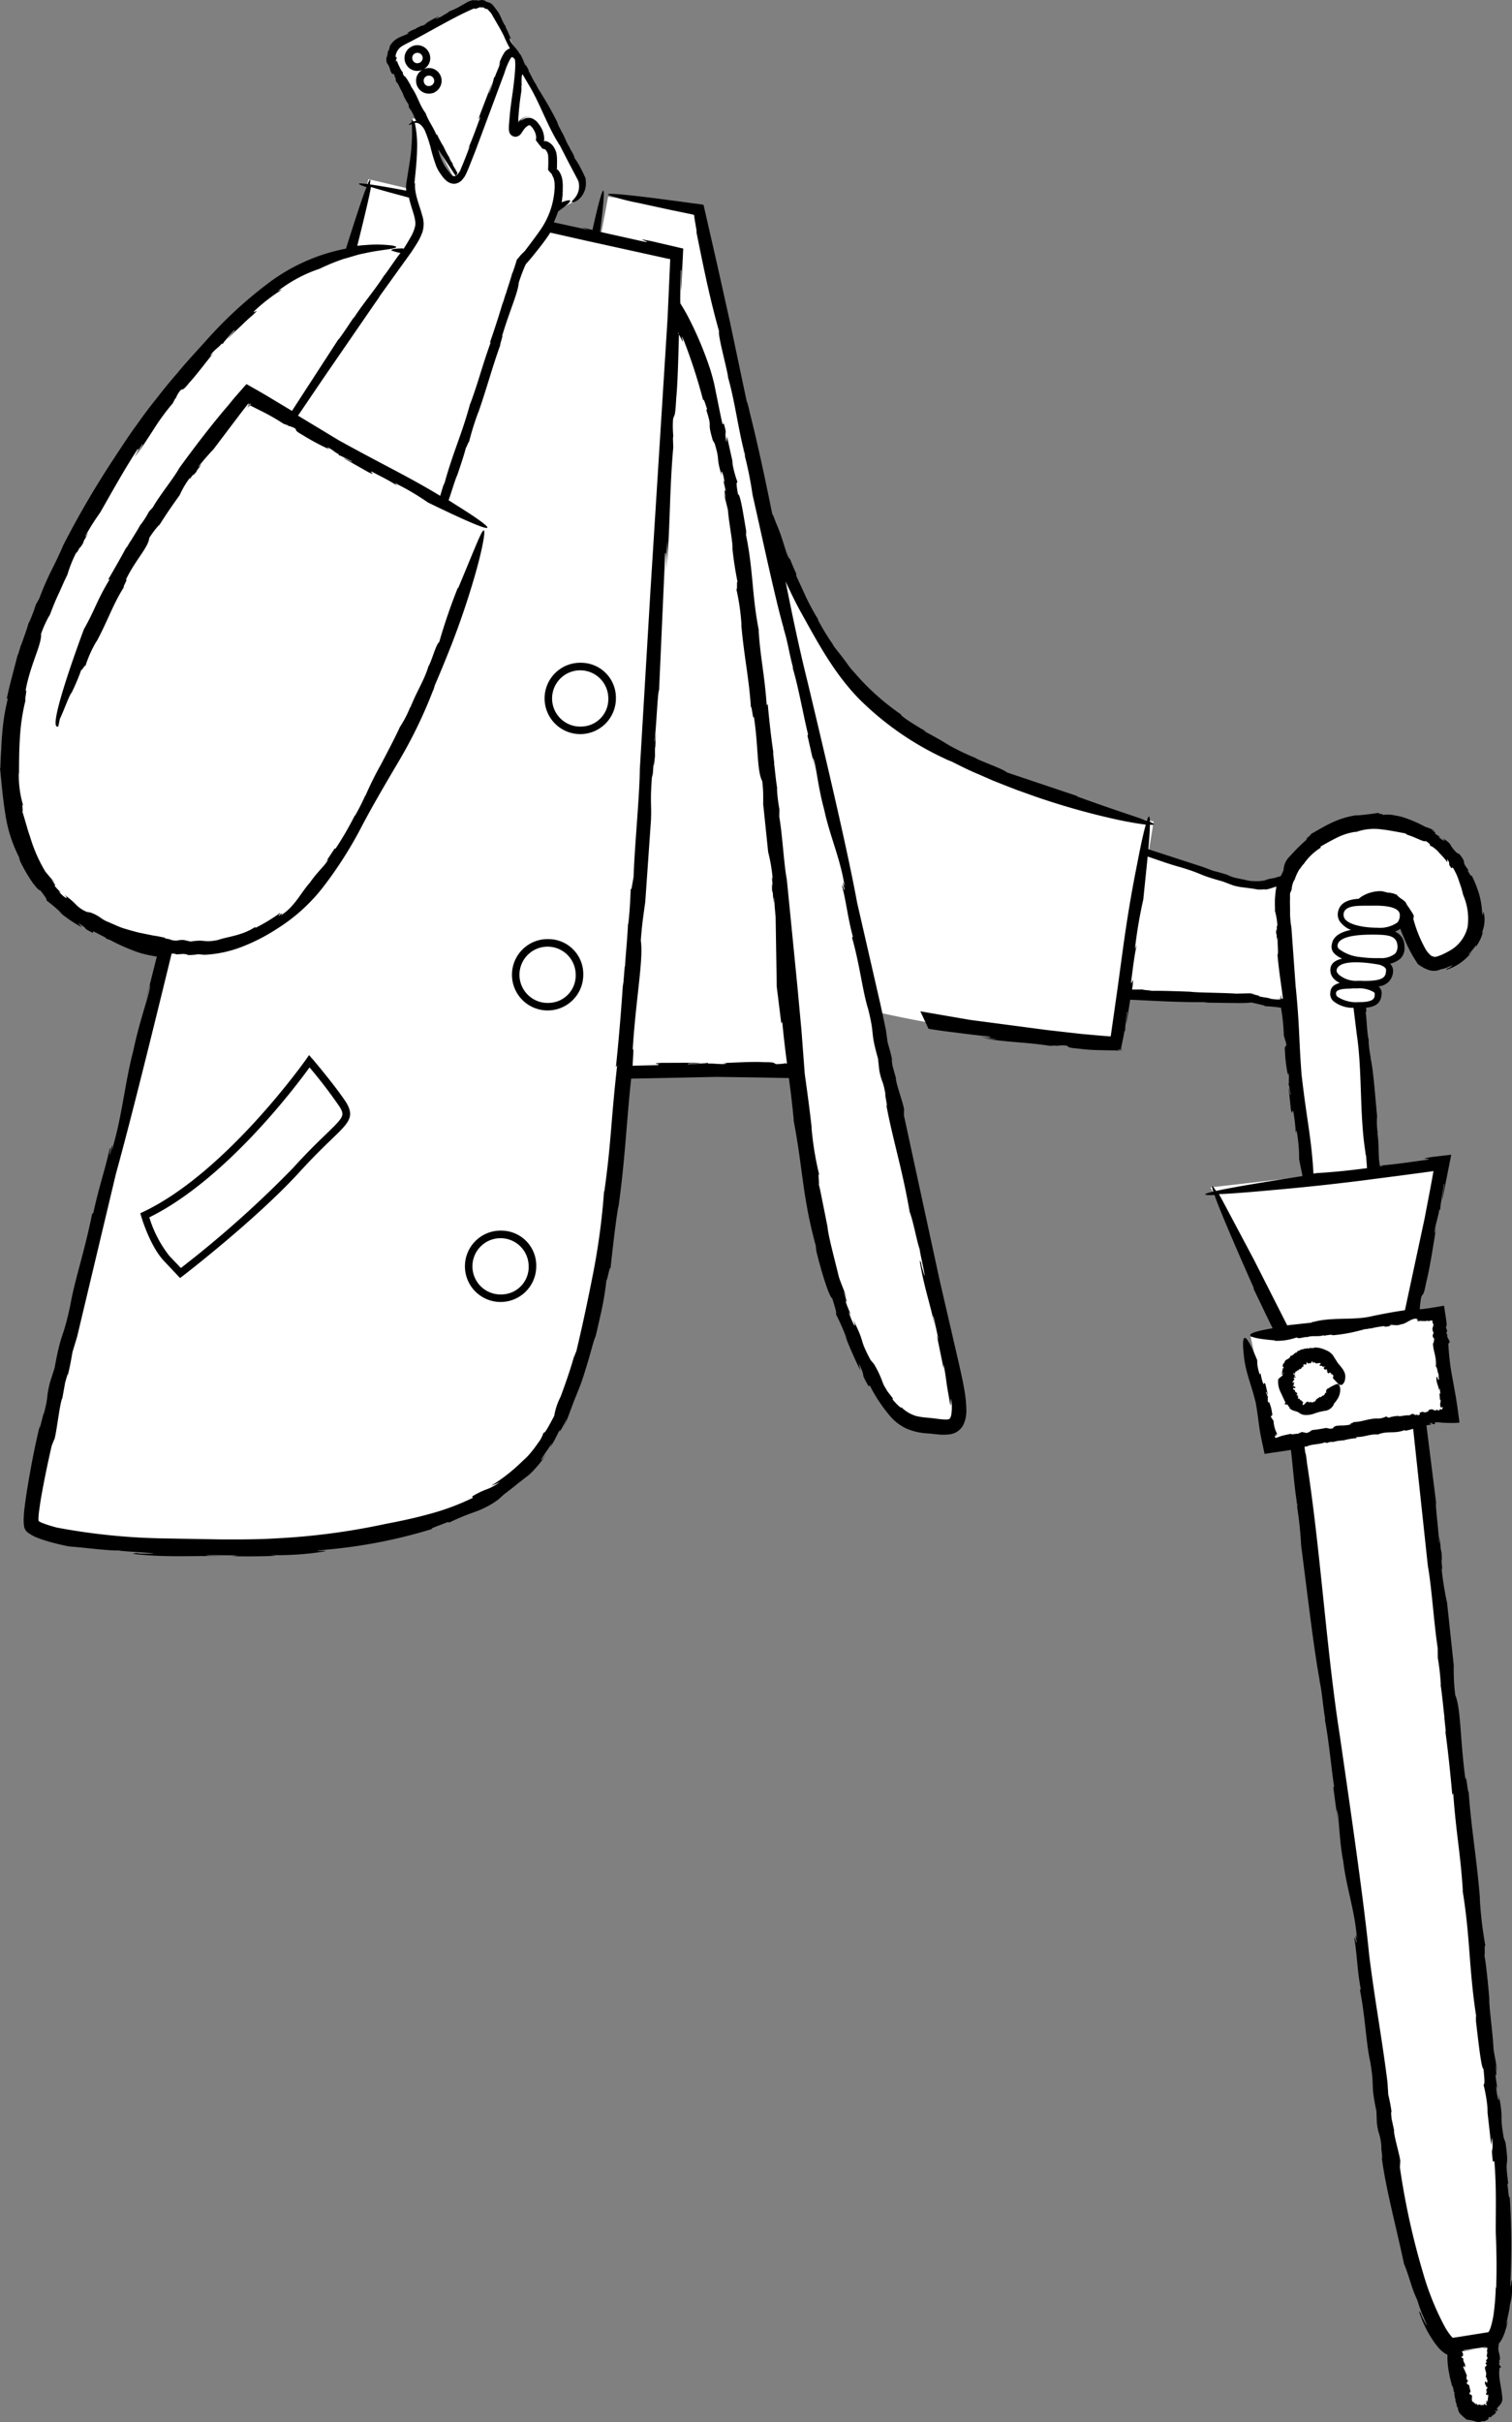 <svg xmlns="http://www.w3.org/2000/svg" width="199.29" height="319.021" viewBox="0 0 199.29 319.021">
  <rect x="0" y="0" width="199.29" height="319.021" fill="#808080" stroke="none"/>
  <g id="_125" data-name="125" transform="translate(-162.87 -67.6)">
    <path id="Path_14915" data-name="Path 14915" d="M360.25,351.6l-9.97-96.94,3.87-.56-1.8-13.4-3.22.4,4.12-20.6-9.3,1.06-1.8-21.66c1.74-.03,2.3-.43,2.3-1.5a.69.69,0,0,0-.22-.45,6.211,6.211,0,0,0-.2-.72c1.4-.17,1.92-.7,1.92-1.83a.854.854,0,0,0-.36-.65l.2-.68c1.06-.2,1.8-.66,1.75-1.87a1.644,1.644,0,0,0-1-1.58l.1-.42s.08-.1.2-.28a1.7,1.7,0,0,0,1-1.82c0-.02-.01-.03-.01-.04,1.13,2.77,2.25,7.2,4.7,6.34,2.6-.9,8.3-3.8,1.8-13.4-5.8-8.57-19.17-5.42-22.04,2.32-.3.1-.6.2-.86.28l-1.5.5s-1.2.5-4.4-.4c-1.1-.3-5.63-1.77-11.3-3.64l.7-4.26s-26.2-4.9-38.6-17.2c-5.84-5.9-10.4-17.08-13.5-26.75l-8-36.55-11.8-1.8-.03.14-.9,4.78-6.67-1.57a11.47,11.47,0,0,0,.62-1.42l2.38-1.23a2.6,2.6,0,0,0,1.1-3.4l-11.2-21.4a2.51,2.51,0,0,0-3.4-1.1l-8.9,4.6a2.51,2.51,0,0,0-1.1,3.4l3.77,7.2a1.531,1.531,0,0,0-1.57-.2c.6,3.1,0,6.5-.2,8.6,0,.2.02.4.04.6l-5.54-1.3-2.77,10.3c-9.47,2.18-18.7,10.48-30.03,27.8-13.5,20.8-15.5,34.8-14.3,43.3.9,6.8,4.3,13.5,9.8,16.4a31.7,31.7,0,0,0,10.52,3.65c-10.07,39.15-18.8,74.92-17.42,75.95,3.3,2.2,16.9,2.8,27.8,2.8s33.2-2.3,40.3-14.7c6.04-10.56,7.74-25.7,9.78-48.4h22.52l-.2-2.37c1.42,11.96,2.9,25.12,7.2,36.37,5.3,13.8,8.2,12.8,11.2,13.1,2.9.3,4.4.6,2.7-7-.67-2.73-5.12-22.83-10.57-47.6a190.206,190.206,0,0,0,32.17,4.4l1.08-6.6,16.42.5a28.484,28.484,0,0,0,4.85.8l2.16,22.7L322.42,224l9.54,19.18-4.24.52,2.9,13.8,3.08-.44,12.62,95.74c3.8,21.6,7.7,23.7,7.7,23.7l.6-.1,1.5,8.2s.2,1,2,.8c1.9-.2,1.9-1.6,1.9-1.6l-.56-8.14c.6-.33,2.77-2.88.77-24.08ZM347.03,186.75a7.554,7.554,0,0,0-2.76-.66A3.393,3.393,0,0,1,347.03,186.75ZM221.45,89.8a13.871,13.871,0,0,1-1.2-3.4l2.4,4.56c-.4-.06-.8-.6-1.18-1.16Z" fill="#fff"/>
    <path id="Path_14916" data-name="Path 14916" d="M204.03,207.07l-.42-.5-.37.53c-.1.15-10.56,14.95-21.5,20.13l-.38.18.12.4c.05.16,1.16,3.94,3.02,5.9l2.1,2.23.36-.27c.1-.07,9.5-7.3,15.27-13.56,1.86-2.05,3.3-3.44,4.36-4.46,2.28-2.2,3.05-2.94,1.9-4.85-1.52-2.3-4.34-5.6-4.46-5.75Zm1.86,9.88c-1.07,1.03-2.53,2.43-4.4,4.5a140.511,140.511,0,0,1-14.78,13.17l-1.5-1.57a15.476,15.476,0,0,1-2.66-5.1c9.98-4.92,19.15-17.03,21.12-19.75a64.178,64.178,0,0,1,3.94,5.15c.73,1.18.58,1.37-1.72,3.6Z"/>
    <path id="Path_14917" data-name="Path 14917" d="M239.55,154.9a4.7,4.7,0,1,0,4.5,4.7A4.6,4.6,0,0,0,239.55,154.9Zm0,8.4a3.706,3.706,0,1,1,3.5-3.7A3.608,3.608,0,0,1,239.55,163.3Z"/>
    <path id="Path_14918" data-name="Path 14918" d="M239.55,154.9a4.7,4.7,0,1,0,4.5,4.7A4.6,4.6,0,0,0,239.55,154.9Zm0,8.4a3.706,3.706,0,1,1,3.5-3.7A3.608,3.608,0,0,1,239.55,163.3Z" transform="translate(-4.3 36.4)"/>
    <path id="Path_14919" data-name="Path 14919" d="M239.55,154.9a4.7,4.7,0,1,0,4.5,4.7A4.6,4.6,0,0,0,239.55,154.9Zm0,8.4a3.706,3.706,0,1,1,3.5-3.7A3.608,3.608,0,0,1,239.55,163.3Z" transform="translate(-10.5 74.8)"/>
    <path id="Path_14920" data-name="Path 14920" d="M331.36,249.2a3.061,3.061,0,0,0,.25,1.67l.7,1.5-.1.13c-.15.16.44.02.32.17l.15.02c0,.05.02.13-.06.12.08.08.1.06.2.07l.01.18c.3.38.78.36,1.2.58a1.472,1.472,0,0,0,1.06.34,2.986,2.986,0,0,0,1.1-.22,7.077,7.077,0,0,1,1.32-.33,1.471,1.471,0,0,0,1.14-.8c.04,0,.04-.1.02-.12a3.749,3.749,0,0,0,.49-.64,2.257,2.257,0,0,0,.34-1.5c-.07-.3-.2-.5-.45-.46a5.076,5.076,0,0,0-1.14.6l-.04-.03c-.2.22-.28.32-.16.6-.26-.12-.15.16-.26.16l-.02-.02c.07.27-.34.12-.3.36-.01-.02-.06-.08-.04-.1-.05.1-.13.24-.24.1-.18.2-.5.24-.58.54v-.05c-.05.2-.1.07-.2.17-.01-.02-.02-.03-.02-.04-.08.2-.3.07-.4.14l-.01-.1a1.7,1.7,0,0,1-.23.01l.1.03c-.05.3-.16-.2-.35-.02-.13-.06-.45.57-.6.36-.13.1.14-.2-.01-.13.05-.15.1-.08.1-.2-.14.04-.1-.22-.28-.17l.05-.1c-.27.12-.2-.3-.4-.18-.22-.02.14-.36-.15-.3l.07-.17c-.03-.07-.18.1-.18-.01.08-.07-.01-.13.1-.16.03-.23-.42-.16-.27-.5-.2.04-.14-.12-.3-.1.08-.04-.06-.24.16-.17.02.01.02.02-.01.03l.12-.02c.2-.18-.2-.18-.17-.32-.03.04-.02.1-.1.08v-.13l.1.01a1.162,1.162,0,0,1,.04-.18l-.13.03c.06-.1.27-.12.1-.23-.1-.05-.18.1-.2-.01a2.729,2.729,0,0,0,.3-.48c-.14-.01-.13-.05-.15-.1h.12c-.13-.2.27,0,.18-.17l.08.04-.24-.1c-.2-.22.26.02.01-.25-.01.07-.27-.08-.18-.14l.1.07c-.01-.05-.04-.1-.01-.1.05.05.15.1.16.03l.1.1-.14-.2c.15-.02.1-.22.26-.16,0-.01.2-.1.08-.25.06.1.16.06.24.18-.06-.12-.02-.3.1-.23v.02c.23-.02.2-.37.46-.3-.07-.13.06-.1-.03-.26.16-.27.47.24.43-.33.1-.05.15.1.2.13l-.02.03a.765.765,0,0,1,.4-.06c.07-.06.1-.32.24-.24-.05.1,0,.1.05.1-.03.01-.05.05.01.13a.18.18,0,0,1,.05-.07v.03c.1-.02.08-.05.04-.08v-.07c.06.15.25.04.2.22.24.03.48-.08.72-.02a.178.178,0,0,1-.18.14l.15.04c-.07.1-.1.02-.17.03.03.26.43.01.47.3l.1-.05v.02c.04-.04.13-.07.16-.05-.06.1-.2.2-.12.26-.03.13.2.13.3.18-.02-.06.04-.08.1-.08.04.04-.04.13.02.14l-.13.1c.1-.1.2.03.28.02-.1.08-.13-.02-.2.01l.17.26c.16.05.13-.08.28-.1.07.1.2.16.16.3l.12-.08a.356.356,0,0,1,.06.5l.74.8a.465.465,0,0,0,.48.1.934.934,0,0,0,.3-.35.791.791,0,0,0,.08-.26c.24-1-.3-1.48-.96-2.3l-.6-.95a2.06,2.06,0,0,0-.95-.7,3.342,3.342,0,0,0-1.47-.35c-.24.18-.62-.04-.87.17l-.1-.1a.275.275,0,0,1-.28.08v-.04c-.12.1-.27.1-.33.15v-.04l-.15.06.01-.06a1.5,1.5,0,0,1-.63.29l.08.12c-.47.05-.46.4-.88.47l-.02-.03c-.13.6-.8.36-.83,1.03,0-.08-.08-.02-.1-.04-.1.22-.2.47.05.6-.08.14-.14.08-.25.06.1.05.1.2.06.33v-.07c-.04.12-.05.24-.08.36h.25c-.12.16-.3-.04-.3.16l.2.05c-.1.26-.42.37-.6.6ZM220.17,79.74a1.689,1.689,0,0,0-.28-3.11,1.721,1.721,0,0,0-1.18.08,1.649,1.649,0,0,0,.67-2.24,1.675,1.675,0,0,0-1-.84,1.64,1.64,0,0,0-1.28.12,1.679,1.679,0,0,0-.72,2.28,1.675,1.675,0,0,0,1,.84,1.634,1.634,0,0,0,.5.07,1.7,1.7,0,0,0,.7-.16,1.65,1.65,0,0,0-.8.96,1.733,1.733,0,0,0,.12,1.28,1.675,1.675,0,0,0,1,.84,1.634,1.634,0,0,0,.5.07,1.761,1.761,0,0,0,.8-.18Zm-1.95-3.9a.738.738,0,0,1-.54.06.65.65,0,0,1-.39-.33.738.738,0,0,1-.06-.54.65.65,0,0,1,.33-.39.72.72,0,0,1,.35-.08.693.693,0,0,1,.2.03.683.683,0,0,1,.11,1.25Zm.58,2.73a.738.738,0,0,1-.06-.54.65.65,0,0,1,.33-.39.72.72,0,0,1,.35-.08.693.693,0,0,1,.2.03.65.65,0,0,1,.39.33.662.662,0,0,1-.28.93.738.738,0,0,1-.54.06.668.668,0,0,1-.4-.34Zm-45.02,71.9.03.02v-.05c-.02.02-.02.02-.02.03Zm78.88-43-.04.03C252.63,107.52,252.64,107.52,252.66,107.47Zm-24,157.54h0l-.34.32ZM214,75.8c-.02-.04-.05-.06-.07-.1ZM361.32,349.83h0l.12.33Z"/>
    <path id="Path_14921" data-name="Path 14921" d="M362.16,368.2c-.05-1.13-.26,2.08-.2-.24a99.884,99.884,0,0,0-.1-11c-.12.36-.17-.64-.3-1.66l.1-.13c-.52-3.9.18-1.47-.35-5.33l-.24-.66c-.6-3.47.06-1.9-.67-5.75.18,1.53-.2.75-.34-1.14l.17.47c-.13-1.04-.22-1.4-.27-2.08.13.62.2.3.03-1.22l.26,1-.52-2.88c-.1-2.25-.63-5.8-.56-6.73,0,0-.4-4.83-.7-5.9.2.96-.02-1.7.2-.96a49.659,49.659,0,0,1-.76-6.4l.04.28c-.42-5.47-1.16-9.32-1.5-14.24-.12.24-.3-2.36-.43-1.7-.7-5.05-.58-9.28-1.34-11.05-.27-2.3-.15-2.75-.24-3.94l.1.55-.94-8.78a40.435,40.435,0,0,1-.74-4.7c.2.92.06-.25-.05-1.33.1.68.15.9.07-.52-.05-.2-.1-.5-.15-.8.01-.01.01-.07.02-.04-.22-1.8-.22-1.47-.15-.64-.02-.04-.03.03-.04.3-.06-1.87-.54-5.18-.4-5.43l-1.28-10.2.66-.12-.25-.2c.58-.02.2.26.73.13l-.04-.2a3.423,3.423,0,0,1,.55-.01c.2.01.3.04.57.05a17.123,17.123,0,0,0,1.8.02l.34-.04-.28-2.06-.2-1.3-.43-2.4a31.039,31.039,0,0,1-.56-4.63l.13-.15c.2-.1-.42-.78-.24-.92l-.14-.33c.02-.1.04-.3.1-.15a1.191,1.191,0,0,0-.17-.55l.1-.36-.01-.2c-.01-.12-.03-.23-.04-.34l-.1-.7-.2-1.3-1.8.3-.74.1a5.056,5.056,0,0,1-.56.06H350a11.485,11.485,0,0,1,.2-1.6c.24-.6.26.1.68-2.07.45-1.7.92-4.88,1.3-7.14-.26,1.2-.25.8-.18.27.2-1.08.45-1.7.57-2.53l.14-.06c-.08-.17.45-2.92.47-3.3.24-.6-.24,1.7-.2,2l1.17-5.92-2.4.28c-.5.07-.64.1-.8.13a1.507,1.507,0,0,0-.28.07c-.1.03.01.04.14.05.26.01.68,0,.13.14-2,.26-3.94.58-6.2.76-.27-1.43-.05-2.97-.35-4.34.03.05.1.08.14.42a9.337,9.337,0,0,1-.15-2.6c-.26-2.54-.48-6.1-.88-7.7l.06.1a15.834,15.834,0,0,1-.3-2.23c.02-.06.02-.13.03-.12-.26-1-.28-2.95-.42-3.76l.1-.06-.05-.5c1.13-.13,2.06-.5,2.06-2a1.2,1.2,0,0,0-.4-.8.076.076,0,0,0-.04-.02,2.036,2.036,0,0,0,1.94-2.18,1.235,1.235,0,0,0-.4-.8,3.089,3.089,0,0,0,1.4-.7,1.94,1.94,0,0,0,.5-1.6,2,2,0,0,0-1.24-1.92,3.29,3.29,0,0,0,.69-.38c.17.45.36.9.58,1.4a18.058,18.058,0,0,0,1.75,3.25,5.394,5.394,0,0,0,1.42.78,2.509,2.509,0,0,0,.93.1,1.94,1.94,0,0,0,.61-.18,4.259,4.259,0,0,0,1.15-.37c.44-.18.7-.3.06.13-.1.07-.33.16-.33.12l-.12.18a6.663,6.663,0,0,0,3.4-2.4c-.28.3-.57.53-.36.24a3.337,3.337,0,0,0,.5-.56,5.721,5.721,0,0,0,.44-.6q-.028.166-.07.33a9.973,9.973,0,0,0,.58-1,5.712,5.712,0,0,0,.38-1.1c-.07.1-.1.2-.2.27a4.225,4.225,0,0,0,.3-2.67c-.17-.52-.04,1-.23-.1a10.908,10.908,0,0,0-.4-2.4,14.39,14.39,0,0,0-.98-2.45c-.06.2-.26-.2-.5-.6l.08-.1c-1.1-1.4-.08-.7-1.18-2.1l-.33-.16a4.187,4.187,0,0,1-.82-1c-.12-.22-.28-.45-1.07-.95.53.5.1.4-.56-.17l.25.04c-.4-.28-.55-.35-.8-.55.28.1.23-.06-.4-.44l.5.14a10.363,10.363,0,0,0-1.3-.52,17.142,17.142,0,0,0-2.9-1.25l-.35-.1c-.2-.05-.5-.1-.82-.16a4.22,4.22,0,0,0-1.58-.03c.46-.1-.78-.18-.43-.3-.6.1-2.3.32-3,.35l.13-.04c-2.56.34-4.14,1.38-6.12,2.5.17.05-.86.7-.5.68a24.823,24.823,0,0,0-2.24,2.22,2.615,2.615,0,0,0-.85,1.85q-.169.4-.37.78c-.26.08-.54.15-.8.24l-.54.1a2.566,2.566,0,0,0-.58.16l-.04.02a3.117,3.117,0,0,1-.64.12,5.508,5.508,0,0,1-.91.02,4.5,4.5,0,0,1-1.32-.2q-.691-.116-1.37-.29c-.37-.13-1.17-.4-.5-.23-1.26-.4-1.3-.4-2.22-.64l-1.33-.5-7.2-2.34c.13-1.5.2-2.54.2-3.22.46.02.66-.02.48-.15a2.554,2.554,0,0,0-.48-.24c-.01-.97-.17-.82-.4-.15-1.36-.5-4.28-1.4-9.3-3.23l.2.01-9.38-3.15c-.34-.4-3.22-1.38-4.1-1.87l.1.02a30.645,30.645,0,0,1-3.57-1.7c-1.13-.7-2.26-1.34-3.37-1.9a1.791,1.791,0,0,1,.67.28c-1.56-.9-3.7-2.2-3.66-2.46a32.465,32.465,0,0,1-5.33-4.6l-1.14-1.28c-.37-.42-.66-.88-.97-1.28-.6-.82-1.2-1.5-1.58-2.07l.14.14a30.356,30.356,0,0,1-2-3.25c-.02-.1-.07-.2-.05-.2a30.192,30.192,0,0,1-1.6-2.95l-1.3-2.83.06-.13c-.47-1.05-.9-2.13-1.33-3.2l.46,1.2c-.46-.3-.8-2.5-1.84-4.8-.13-.4-.3-.78-.45-1.16l.01.22c-.95-4.7-1.93-9.34-3.04-13.7a8.024,8.024,0,0,0-.19-.8,1.913,1.913,0,0,0-.17-.5L259.08,110l-1.63-7.32-1.85-8.1c-.45-.1-.94-.14-1.4-.2l-1.74-.24-3.2-.42c-4-.5-6.78-.77-6.15-.43a25.193,25.193,0,0,0,3.8,1.02l4.34.94,2.76.57.2.05c.06.02.16.01.15.1l.06.47.3,1.76-.1-.25c1.15,5.75,1.92,9.36,3.02,13.26-.14.7,1,4.7,1.2,6.07l-.05-.12c1,3.45,1.4,7.24,2.34,10.56a3.184,3.184,0,0,1-.32-.95,48.693,48.693,0,0,1,1.25,6c1.33,5.85,3.06,14.05,4.15,17.74l-.1-.25c.65,2.1.64,2.76,1.25,5.14a2.5,2.5,0,0,1,.02.28c.7,2.3,1.52,6.8,2,8.66l-.08.15,1.05,4.64-.36-1.74c.43.53.6,3.55,1.52,6.88.66,3.16,2.03,6.25,2.6,9.55.48,1.53-.53-1.32.1,1-.14.1-.34-1.07-.33-.44.58,2.27.67,3.8,1.4,6.6l-.1.14c1.03,3.63,1.37,7,2.12,9.4.94,3.78.2,2.63,1.3,6.53l.17,1.58c.35,1.7.47,1.17.8,3.06-.13-.1.44,2.4.1,1.32.77,4.3,2.13,8.57,3.1,14.23.47,1.17.97,4,1.32,4.9-.05.17,1.23,5.65.34,2.53a2.666,2.666,0,0,1-.14-.72l-.2-.35c.48,3.24,1.4,5.77,2.06,8.94-.17-.95-.45-2.2-.2-1.38l.63,2.94-.23-.6.9,4.4-.01-.63c.2,1.08.3,1.8.4,2.55s.26,1.52.45,2.65c.2,1.03-.02-1.95.23.2a6.911,6.911,0,0,1-.03,1.02,1.8,1.8,0,0,1-.2.73c-.1.1-.13.13-.47.16a8.631,8.631,0,0,1-1.23-.1c-.45-.06-1.02-.12-1.48-.16a8.473,8.473,0,0,1-1.27-.2,4.64,4.64,0,0,1-1.98-1.18c.13.3-.52-.26-1.14-1l.03-.16-.7-.9-.37-.62a3.574,3.574,0,0,1-.3-.65,13.278,13.278,0,0,0-1.12-2.35l.22.27-.67-.8c-1.64-3.1-.55-1.8-2.28-5.3.55,1.44-.01.78-.6-1.03l.28.4c-.38-.98-.55-1.3-.74-1.97.25.58.27.26-.22-1.2l.46.94c-.36-.9-.74-1.8-1.06-2.73-.53-2.2-1.46-5.65-1.5-6.6l-.5-2.52c-.28-1.33-.53-2.8-.73-3.34.27.95-.13-1.7.14-.98a41.13,41.13,0,0,1-1.04-6.4l.05.28c-.3-2.7-.62-5-.93-7.23l-.43-5.7-.56-6.04-1.37-13.84c-.4-2.1-.57-5.84-1-8.3l.02-.98a19.188,19.188,0,0,1-.32-2.73l.04.05c-.22-1.28-.32-2.73-.43-3.36l.04.05-.18-1.56.08.26c-.34-2.23-.58-4.54-.77-6.57l-.13.18c-.32-4.36-.8-5.92-1.07-9.86l.04.05c-.97-4.9-.7-7.87-1.76-12.92.14.63.04-.28.08-.24-.4-2.34-.77-4.85-1.08-4.84-.3-1.7-.15-1.4-.08-1.65a12.894,12.894,0,0,1-.7-2.77c.06.2.12.4.17.6l-.84-3.8-.07.8c-.36-2.02.18-.58-.34-2.48l-.18.07c-.32-1.4-.52-2.5-.75-3.6l-.34-1.68c-.14-.58-.3-1.18-.5-1.85a46.7,46.7,0,0,0-3.17-7.44q-.376-.663-.78-1.31h0c-.1-.2.07-3.83.04-4.32.16-.8-.02,2.23.05,2.6l.27-5.45c.04-.1-.1-.1-.17-.12l-.27-.06c-.2-.04-.4-.1-.63-.15l-3.1-.72c-3.02-.6.5.27-.95.07l-5.84-1.3c.8-6.3.52-6.23-.04-4.22-.3,1.04-.65,2.57-.96,3.97l-1.42-.36.93.36-4.6-1c.14-.34.32-.77.57-1.45.01-.01.02-.02.03-.02-.02.1,0,.06.04-.03,2.56-1.8,1.3-1.5.38-1.14.02-.06.03-.12.05-.2.02-.17.03-.37.05-.55.01-.01.02-.05.02-.02.1-1.24.05-1.03,0-.45-.01-.03-.02.02-.06.2a6.009,6.009,0,0,0,.05-1.87,2.834,2.834,0,0,0-.3-.96,1.91,1.91,0,0,0-.28-.4c-.08-.08-.1-.1-.14-.1s-.04-.04-.03-.07a.107.107,0,0,1,.03-.05v-.02l.01-.9a5.874,5.874,0,0,0-.08-1.07,2.65,2.65,0,0,0-.48-1,2,2,0,0,0-.43-.39,1.538,1.538,0,0,0-.45-.2.71.71,0,0,0-.29,0,1.933,1.933,0,0,0,.04-.27,2.916,2.916,0,0,0-.04-.5,4.579,4.579,0,0,0-.15-.56,3.723,3.723,0,0,0-.56-.97,1.91,1.91,0,0,0-.96-.74,1.472,1.472,0,0,0-1.24.28c-.17.1-.1,0,.12-.17a1.243,1.243,0,0,1,.57-.22,1.576,1.576,0,0,0-.58.18,2.67,2.67,0,0,0-.6.49c0-.03.01-.06.01-.08a1.993,1.993,0,0,1,.21-.19,1.763,1.763,0,0,1,1.46-.45,1.608,1.608,0,0,0-1.27.26,3.116,3.116,0,0,0-.4.32,35.271,35.271,0,0,1,.43-4.03v-.62l.03-.18a7.97,7.97,0,0,1,.01-1.1,1.864,1.864,0,0,1,.1-.28l.8,1.37c1.43,2.32,2.44,5.35,3.92,7.7a.87.87,0,0,0,.18.27l1.16,2.26.83,1.57.37.7a1.6,1.6,0,0,1,.18.62,2.358,2.358,0,0,1-.2,1.27c-.33.73-.9,1-.7,1.1.1.02.4.01.87-.37a2.791,2.791,0,0,0,.9-2.6l.05.07a2,2,0,0,0-.2-.58l-.2-.42c-.13-.27-.26-.5-.37-.73a10.326,10.326,0,0,0-.77-1.24c.08-.2-.5-1.02-.62-1.34l.03.02c-.5-.7-.7-1.6-1.2-2.27.03.02.08.02.17.18a5.022,5.022,0,0,1-.64-1.3,40.022,40.022,0,0,0-2.13-3.77l.05.04a9.07,9.07,0,0,1-.65-1.08c0-.03-.02-.07-.01-.07-.36-.45-.78-1.46-1.04-1.84l.05-.06-.54-1,.18.38c-.2-.04-.28-.64-.63-1.24a1.24,1.24,0,0,0-.1-.2.474.474,0,0,0-.1-.1c-.34-.66-1.04-1.18-1.32-1.9-.25-.3.28.23-.04-.24.08-.06.18.2.18.04-.3-.47-.34-.85-.7-1.43l.05-.06c-.55-.75-.68-1.5-1.1-2.04l-.56-.74a1.319,1.319,0,0,0-.84-.48,2.239,2.239,0,0,0-.4-.22c-.5-.1-.37.05-.9.02.03-.08-.7.06-.4-.06a2.57,2.57,0,0,0-.91.3l-.7.4a9.862,9.862,0,0,1-1.66.8c-.2.25-.85.5-1,.68-.06-.03-1.22.62-.6.16.05-.04.16-.1.16-.07l.05-.1a11.336,11.336,0,0,0-1.9,1.05c.2-.08.48-.23.32-.1l-.64.32.1-.12-.96.46h.16a3.516,3.516,0,0,0-1.17.54c-.2.18.48-.13.01.14-.34.15-.68.28-1.18.5a2.784,2.784,0,0,0-1.24,1.23c.12-.06-.02.2-.1.5l-.08.01a3.274,3.274,0,0,1-.16.8c-.04.1-.12.22.01.8.05.06.1.13.15.2a2.641,2.641,0,0,1,.3.74,1.388,1.388,0,0,0,.38.63c-.18-.32.07-.23.25.2l-.12-.07a3.484,3.484,0,0,1,.26.43c-.1-.12-.13-.02.05.3l-.2-.18.44.56c.18.5.67,1.23.68,1.47a7.1,7.1,0,0,0,.72,1.24c-.17-.18.1.4-.05.28a5.221,5.221,0,0,1,.77,1.35l-.04-.06c.1.2.18.37.27.55a1.5,1.5,0,0,0-.22.02.775.775,0,0,0-.18.05c-.08-.28-.15-.38-.17-.23a2.554,2.554,0,0,0-.01.32c-.06.04-.1.08-.18.13-.13.1-.2.16-.2.2-.02.06.13.02.4-.08.01.43.04,1.08,0,2a26.431,26.431,0,0,1-.27,2.87l-.3,1.88-.17,1.07a4.233,4.233,0,0,0-.01.94c-2.24-.42-3.8-.68-4.78-.82.12-.77.04-.87-.3-.04-1.68-.22-1.37-.01-.16.4-.5,1.26-1.36,3.85-2.7,8.1a24.807,24.807,0,0,0-9.9,4.3,55.958,55.958,0,0,0-8.7,8c-1.45,1.6-2.64,2.88-3.63,4.1q-1.417,1.622-2.73,3.33c-.87,1.07-1.7,2.18-2.62,3.48-.95,1.28-1.93,2.8-3.15,4.65a121.781,121.781,0,0,0-6.5,11.14c-.38.9-.96,2.15-1.6,3.4a39.087,39.087,0,0,0-1.6,3.7l-.45.8a19.431,19.431,0,0,1-.92,2.4l-.01-.06c-.32,1.17-.83,2.43-1,3l-.02-.06-.42,1.4.03-.26-.8,3.07c-.27,1-.5,2-.7,2.94l.17-.13a27.771,27.771,0,0,0-.76,4.74c-.07.67-.1,1.34-.13,2.06-.06.73-.08,1.52-.12,2.45l-.04-.05c.23,2.36.4,4.2.7,6.07a18.291,18.291,0,0,0,1.94,5.93c-.3-.54.04.27-.01.24a21.134,21.134,0,0,0,1.6,2.78c.53.73.96,1.18,1.08,1.1,1,1.3.77,1.1.83,1.34a23.471,23.471,0,0,1,2.08,1.78l-.5-.35a17.011,17.011,0,0,0,3.07,2.1l-.5-.57c1.65,1,.3.5,1.95,1.3l.06-.2,1.6.82.06.12.25.1.33.12a25.58,25.58,0,0,0,3.93,1.7,19.037,19.037,0,0,0,2.2.47l-1.48,5.88.6-2.2c.1.84-1.33,4.42-2.23,8.76-1.06,4-1.44,8.3-2.63,12.43-.36,2.02.2-1.8-.42,1.2-.18.06.25-1.4-.07-.68-.66,2.94-1.35,4.75-2.14,8.38l-.16.12c-.94,4.76-2.33,8.84-2.87,12.02-1.05,4.88-1.14,3.17-2.08,8.3l-.62,1.93c-.52,2.17-.15,1.6-.77,4-.07-.17-.75,3.03-.54,1.6-.67,2.72-1.2,5.5-1.7,8.56-.12.76-.23,1.54-.33,2.36a12.351,12.351,0,0,0-.1,1.27,4.7,4.7,0,0,0,.02.9,2.016,2.016,0,0,0,.1.5,2.521,2.521,0,0,0,.27.42,5.373,5.373,0,0,0,.85.55l.22.12.16.06.33.13c.44.18.88.3,1.32.44.9.26,1.78.46,2.7.65,1.65.1,5.35.6,6.56.52.2.15,7.45.45,3.26.43a5.019,5.019,0,0,1-.95-.08l-.5.1c4.2.5,7.66.23,11.83.3-1.23-.05-2.88-.07-1.78-.14l3.87.05-.8.1q2.9.065,5.8-.05l-.8-.1a38.671,38.671,0,0,0,7.03-.45c1.43-.26-2.7.14.28-.25a67.469,67.469,0,0,0,14.1-2.75c-.48,0,.78-.4,2.03-.9l.2.06a31.032,31.032,0,0,1,3.3-1.37,11.844,11.844,0,0,0,3.16-1.66l.7-.64,1.17-.9.78-.63.98-.76a6.481,6.481,0,0,0,1-.9,14.585,14.585,0,0,0,1.74-2.22c-.6.87-.87.97-.68.7l.5-.78q.472-.665.9-1.36l-.25.62c.77-1.23.88-1.67,1.35-2.48-.34.76-.02.48.86-1.37a11.9,11.9,0,0,1-.48,1.3q.414-.881.74-1.8l.68-1.82q.477-1.148.92-2.31c.3-.83.55-1.7.8-2.5.5-1.63.83-3.07,1.1-3.63l.24-1,.52-2.3a38.035,38.035,0,0,0,.7-4.4c-.1,1.28.5-2.17.5-1.16.17-1.64.7-6.45,1.06-8.36l-.03.37c.92-6.55,1.08-11.4,1.7-17.1l11.25-.23,5.87.08,2.4.05,1.27.02c.22,1.63.43,3.3.64,5.53l-.04-.07c1.26,6.48,1.18,10.4,3.05,17-.25-.82.02.37-.04.3.74,3.07,1.8,6.28,2.1,6.24.68,2.2.5,1.8.5,2.12a28.483,28.483,0,0,1,1.5,3.47l-.35-.75c.64,1.6,1.3,3.16,2.08,4.7l-.23-1c1.14,2.48,0,.77,1.3,3.07l.15-.12a20.534,20.534,0,0,0,2.78,4.15,6.36,6.36,0,0,0,2.01,1.51,8.09,8.09,0,0,0,2.7.65c.46.03.88.08,1.4.13a6.454,6.454,0,0,0,1.7-.01,2.22,2.22,0,0,0,.54-.15,1.549,1.549,0,0,0,.53-.3,2.235,2.235,0,0,0,.74-.94,4.4,4.4,0,0,0,.33-1.8,17.144,17.144,0,0,0-.33-3.03c-.17-.97-.4-1.94-.6-2.87l-2.6-11.24-4.7-21.68.01-.64c.15-.3-1.14-3.7-1.06-4.26l-.44-1.57c-.06-.45-.23-1.4-.01-.62-.32-1.47-.36-1.5-.65-2.54l-.22-1.6-.28-1.34-.47-2.16-3.05-13.3c-1.35-7.38-4.63-21.1-6.52-29.03-1.05-4.2-2-8.68-2.9-13.26.73,1.6,1.46,3.08,2.15,4.3,2.06,3.7,4.23,7.8,7.56,11.2a39.515,39.515,0,0,0,11.2,7.8,7.618,7.618,0,0,0,.93.4c1.2.6,2.37,1.2,3.6,1.7l1.82.8,1.84.73,1.5.58c.94.32,2.24.82,3.73,1.3a95.545,95.545,0,0,0,9.64,2.62c1.44.3,2.68.5,3.5.6-.5,1.77-1.14,5.2-1.14,5.2-.84,4.2-1.34,7.4-1.82,10.8l-.74,5.42-.9,6.32-.03.16c-.08-.01-.16-.01-.24-.02l-1.03-.08-2.58-.23-4.43-.5-10.25-1.35-6.55-1.13,1.07,2.3q1.594.266,3.2.45c1.63.22,3.18.4,4.85.58.36.15-.43.12-1.4.02l2.36.3a9.705,9.705,0,0,1-2.1-.2c2.78.63,5.83.57,9.1,1.1l.7-.04.2.04a4.455,4.455,0,0,1,1.24-.04c.46.16-.06.27,1.6.4a22.626,22.626,0,0,0,2.55.2l2.6.05q.25,0,.5.01c.1.04.1-.08.1-.16l.03-.24c-.04.15-.03.33-.1.38q-.145-.012-.29-.03c-.15-.02-.2-.03-.2-.04s.06-.02.15-.03c.05,0,.1-.01.15-.01.04-.02.15.04.13-.07.1-.56.2-1,.28-1.4l.1-.5a3.061,3.061,0,0,0,.06-.45l.13-.04c-.1-.13.22-2.18.2-2.46.2-.44-.1,1.27-.05,1.5l.5-3.15c3.17.14,6,.35,10.02.32-.75.01.32.05.26.07l3.9.05c.54,0,1-.01,1.33-.03a.95.95,0,0,0,.2-.02.17.17,0,0,1,.07-.01c.1.01.15,0,.16-.02,2,.45,1.62.38,1.87.5a16.763,16.763,0,0,1,2.06.2,26.286,26.286,0,0,1,.38,3.7l.14.4-.01.12c.06-.01.17.4.2.7-.1.28-.27.01-.18.95a20.125,20.125,0,0,0,.4,3.1c-.03-.53.05-.37.1-.14.05.47-.04.76.04,1.12l-.15.06c.13-.2.28,1.22.36,1.4-.1.28-.17-.73-.27-.84l.3,2.85c.22,1,.13-.2.32.27a22.971,22.971,0,0,1,.32,2.8l.1-.34a19.288,19.288,0,0,1,.34,3.82l.45,2.2c-6.16.96-9.66,1.57-11.4,1.96-.5-.8-.68-.87-.37.08-1.66.4-1.17.5.16.46.62,1.74,2.22,5.57,5.25,12.4l-.16-.2,1.7,3.55.88,1.8c-2.58.43-5.26,1.13.33,1.6l-.05.05a7.781,7.781,0,0,0,2.9-.45c.17.27,1.03-.1,1.33-.04l-.02.03c.74-.3,1.6-.01,2.3-.3a.233.233,0,0,1-.2.13c.53-.1,1.26-.25,1.32-.1a20.716,20.716,0,0,0,3.85-.7l-.05.05c.45-.24.6-.1,1.1-.26.03.02.07.03.06.03a13.326,13.326,0,0,1,1.88-.33l.04.1,1-.15-.38.02c.1-.32.8.1,1.5-.2.7-.05,1.32-.8,2.05-.74.32-.18-.27.27.22.1.04.16-.23.13-.08.24.47-.13.9.06,1.4-.1l.02.12a.719.719,0,0,1,.56-.1c-.01.2-.03.32.08.4a.3.3,0,0,1,.02.22,1.823,1.823,0,0,1-.07.25c-.05.15-.1.3.1.72l-.12.36c.02.37.24.24.2.66-.1-.01-.01.53-.15.3-.04.95.5,1.85.37,3.1.24.24.2.87.38,1.04-.08.04.15,1.23-.14.57-.02-.06-.03-.16,0-.16l-.13-.07c-.14.73.3,1.25.35,1.94.01-.2-.03-.48.07-.3l.07.64-.12-.12.07.96.1-.15a3.846,3.846,0,0,1-.07.57.817.817,0,0,0,.01.27c.01.08.06.25.1.23a.121.121,0,0,0,.13-.03c.03-.03.06-.06.1.03a1.364,1.364,0,0,1-.12.27l-.3-.06c.03.14.08.13-.2.2l-.04-.12c-.82.3-.35-.23-1.17.03l-.12.2c-.72.35-.44-.2-1.23.26.33-.07.2.25-.22.25l.1-.13a1.845,1.845,0,0,1-.44.12c.13-.08.05-.18-.28-.1l.2-.18-.6.3c-.5-.06-1.25.2-1.47.07,0,0-1.05.07-1.27.3.2-.14-.4-.1-.24-.26a2.369,2.369,0,0,1-1.37.3h.06c-1.2.03-2,.48-3.08.47.07.14-.5.14-.34.3-1.07.34-2.05-.08-2.37.54-.5.1-.6-.05-.87-.04l.1-.05a16.809,16.809,0,0,1-1.9.3c-.34.1-.36.38-1,.4.2-.13-.07-.08-.3-.04.15-.04.2-.08-.13-.1a.624.624,0,0,1-.16.1c0-.01-.02-.01-.01-.02-.38.1-.3.12-.13.1-.01.02.01.04.07.06-.42-.08-1.12.17-1.2,0-.48.1-.95.2-1.3.3a7.344,7.344,0,0,1-.72.25c-.03-.07-.06-.14-.1-.23.07-.14.16-.07.22.02l-.1-.3c.12-.08.1.13.15.2.05-.3,0-.3-.13-.6a3.978,3.978,0,0,1-.3-1.36l-.15-.18.01-.06c-.05.01-.17-.18-.22-.32.1-.16.27-.05.16-.5a5.134,5.134,0,0,0-.44-1.52c.04.27-.05.2-.1.1-.05-.23.03-.4-.05-.57l.15-.06c-.13.12-.3-.58-.37-.66.1-.16.18.34.27.38l-.32-1.4c-.22-.48-.13.12-.3-.1a5.692,5.692,0,0,1-.34-1.38l-.1.2a4.871,4.871,0,0,1-.35-1.9c-2.42-5.98-1.8-1-1.8-1,.2,2.5.88,3.7,1.6,6.58.22,1.22.3,2.02.42,2.82q.08.616.18,1.23l.23,1.13.34,1.58.8-.13,1.8-.26.87-.14c.3,2.56.46,5.17.9,7.57a2.886,2.886,0,0,1-.23-.97,50.4,50.4,0,0,1,.68,6.02c.77,5.87,1.72,14.1,2.46,17.82l-.08-.25c.45,2.12.38,2.77.77,5.16-.01.13.01.3-.01.28.47,2.32.9,6.82,1.2,8.7l-.1.14.62,4.65-.2-1.74c.38.56.26,3.55.9,6.9.37,3.16,1.46,6.32,1.75,9.62.35,1.54-.4-1.35.01.98-.15.1-.24-1.08-.3-.46.38,2.3.33,3.8.83,6.6l-.1.13c.72,3.66.8,7,1.35,9.42.64,3.8-.01,2.6.82,6.53l.06,1.57c.22,1.7.4,1.18.6,3.08-.12-.1.3,2.4.02,1.3.56,4.3,1.76,8.58,2.96,14.18.26.57.58,1.56.88,2.5a16.467,16.467,0,0,0,.87,2.26,19.182,19.182,0,0,0,.88,2.4c.41.94.65,1.53-.13.06a2.511,2.511,0,0,1-.27-.7l-.27-.32a14.721,14.721,0,0,0,2.16,4.3c.14.17.25.33.4.5a3.881,3.881,0,0,0,.73.68,2.5,2.5,0,0,0,.41.25h.06a10.411,10.411,0,0,0,.22,2.43c.08.56.25,1.14.38,1.67.25.22.13.7.36.98l-.1.14a.344.344,0,0,1,.1.33h-.04c.12.14.1.33.16.4h-.04l.05.2-.05-.02a1.549,1.549,0,0,1,.2.83l.14-.07a1.25,1.25,0,0,0,.36.98,9.64,9.64,0,0,0,.75.66l-.03.03a6.179,6.179,0,0,1,1.23.25,1.127,1.127,0,0,0,1-.1c-.1.06.05.07.05.1.37-.1.78-.27.67-.54.26-.1.25-.02.33.07-.06-.1.14-.27.32-.42l-.06.1a2.039,2.039,0,0,0,.47-.5.993.993,0,0,1-.26-.06c.26-.2.3.12.44-.2l-.17-.1c.24-.36.66-.6.76-1.2-.01-1.4-.6-2.88-.36-4.2l.14-.07c.2-.04-.34-.34-.15-.4l-.1-.14c.04-.05.07-.14.12-.07,0-.14-.04-.14-.1-.24l.12-.16c.07-.56-.22-1-.2-1.6a1.69,1.69,0,0,0,.06-.52l.02-.02a4.216,4.216,0,0,0,.43-.64l.22-.5c.14-.33.2-.64.32-.96l.2-.93-.26.62q.191-.724.33-1.46a7.7,7.7,0,0,0,.2-1.2,7.836,7.836,0,0,0,.26-2.8ZM252.32,111.48c-.03.22-.05.13-.06-.12ZM217,79c.12.17,0-.1.03-.1-.37-.65-.75-1.34-.9-1.27-.25-.48-.16-.4-.13-.5-.07.04-.3-.37-.5-.74l.12.16a3.558,3.558,0,0,1-.44-1c-.03.07-.07.15-.1.23-.08-.56.12-.17.04-.68H215a1.82,1.82,0,0,1,1-1.5c.24-.16.7-.37,1.1-.58l1.2-.64,2.4-1.32c1.58-.86,3.22-1.75,4.66-2.35a.784.784,0,0,1,.14.05c.05.08.66-.32.78-.17a1.507,1.507,0,0,1,.3-.01c.08.04.24.12.1.1a4.247,4.247,0,0,0,.46.14,2.113,2.113,0,0,1,.19.23,1.893,1.893,0,0,1,.45.6l.5.86c.33.57.67,1.15,1,1.82.2.47.47,1.04.8,1.65a1.442,1.442,0,0,0-.7.5,6.063,6.063,0,0,0-.8,1.82c.28-.77.23-.5.14-.16-.23.68-.45,1.06-.62,1.6l-.1.03a14.066,14.066,0,0,1-.65,2.08c-.2.36.35-1.08.36-1.27l-1.57,4.1c-.5,1.48.2-.23-.01.5-.5,1.3-.92,2.57-1.57,4.02l.27-.43c-.46,1.22-.83,2.18-1.2,3.03a1.976,1.976,0,0,1-.7.98.5.5,0,0,1-.5-.1,2.151,2.151,0,0,1-.38-.44,7.173,7.173,0,0,1-1.4-2.84l-.06-.18,2.35,3.57.23-.38a9.848,9.848,0,0,0-.58-1l-.08-.3a3.266,3.266,0,0,1-.42-.75l.03.01c-.24-.33-.42-.75-.54-.92l.03.01-.24-.43.07.06a16.438,16.438,0,0,1-.99-1.82l-.05.1c-.55-1.26-.94-1.62-1.4-2.77h.03c-.97-1.3-1.04-2.28-1.98-3.6Zm.5,12.7c.15-1.5.32-3.05.34-4.38a13.922,13.922,0,0,0-.3-3.54.97.97,0,0,1,.65.16,2.246,2.246,0,0,1,.75,1.04c.2.46.36.96.47,1.3l.17.57a23.725,23.725,0,0,0,.8,2.67,4.559,4.559,0,0,0,.36.69q.181.281.38.55a3.583,3.583,0,0,0,.57.63,1.618,1.618,0,0,0,1.04.42,1.552,1.552,0,0,0,1-.46c.12-.14.26-.32.35-.44l.18-.32q.258-.547.48-1.11l.84-2.13,3.8-10.2a8.752,8.752,0,0,1,.8-1.88.318.318,0,0,1,.1-.1.138.138,0,0,0,.04-.03.115.115,0,0,1,.1-.01.3.3,0,0,1,.1.07,1.29,1.29,0,0,1,.2.21c.02.02.01.03.03.12s.02.23.03.35c.01.26,0,.52-.01.8-.03.53-.08,1.05-.14,1.56-.1,1.02-.26,2-.4,3.05q-.115.822-.18,1.65c-.03.28-.05.57-.08.87l-.03.48v.28a1.214,1.214,0,0,0,.01.18,1.191,1.191,0,0,0,.1.38.674.674,0,0,0,.15.22.95.95,0,0,0,.53.26.81.81,0,0,0,.4-.07,1.619,1.619,0,0,0,.18-.1c.07-.05.04-.03.07-.05a1.629,1.629,0,0,0,.22-.25l.14-.22a3.71,3.71,0,0,1,.23-.32,1.792,1.792,0,0,1,.52-.46c.17-.06.15-.07.27,0a2,2,0,0,1,.5.63,2.2,2.2,0,0,1,.22.53c.02.1.04.18.05.26,0,.04.01.1.01.13a1.108,1.108,0,0,1-.05.37l.44.58.46.56.2.03a.2.2,0,0,1,.06.02.351.351,0,0,1,.08.05.585.585,0,0,1,.15.16,1.6,1.6,0,0,1,.23.55c.02.17.03.53.03.8v.46l-.03.7a3.815,3.815,0,0,0,.36.42l.17.2c.02.06.04.22.05.2a.285.285,0,0,1,.07.1,1.542,1.542,0,0,1,.14.4,3.9,3.9,0,0,1,.07,1.1,10.467,10.467,0,0,1-1.73,5.28c-.7,1.04-1.53,2.1-2.16,2.95l-.58.58-.2.24-.1.13-.2.22-.3.97c-.1.27-.18.54-.28.8l-.01-.05c-.3,1.08-.72,2.26-.86,2.8l-.01-.05-.4,1.3.04-.23c-.55,1.86-1.17,3.77-1.75,5.43l.13-.1c-1.27,3.55-1.53,4.92-2.7,8.12l-.01-.05c-1.12,4.16-2.27,6.4-3.44,10.7.15-.53-.12.2-.12.16l-.4,1.32c-4.3-2.6-7.45-4.04-13.34-7.3l-5.4-3.26,3.5-5.16,6.78-9.85a5.273,5.273,0,0,0,.31-.44,1.627,1.627,0,0,0,.18-.3l4.1-5.7s.3-.43.78-1.2a8.048,8.048,0,0,0,.74-1.5,3.585,3.585,0,0,0-.02-2.22c-.38-1.43-1.04-2.84-.94-4.2Zm28.5,93c-.05,1.46-.15,3.18-.32,4.63l-.03-.1c-.1,2.18-.36,4.63-.4,5.7l-.03-.1-.22,2.65-.01-.46q-.365,5.588-.94,11.16l.17-.27c-.84,7.35-.77,10.07-1.7,16.67l-.03-.1a89.99,89.99,0,0,1-1.43,10.78c-.64,3.23-1.3,6.48-2.28,10.56.15-.63-.24.6-.26.5-.54,1.9-1.22,3.8-1.76,5.26a8.541,8.541,0,0,0-.84,2.52c-1.34,2.53-1.16,2.03-1.44,2.28a3.966,3.966,0,0,1-.7,1.3,15.873,15.873,0,0,1-2,2.4l.67-.76a23.249,23.249,0,0,1-4.87,4,12.272,12.272,0,0,0,1.18-.5,6.994,6.994,0,0,1-1.87,1,10.833,10.833,0,0,0-1.8.9l.12.16a31.3,31.3,0,0,1-5.7,2.13c-1.8.5-3.6.9-5.83,1.32a89.273,89.273,0,0,1-14.35,1.9c-2.44.15-4.88.15-7.35.14l-7.37-.13a82.994,82.994,0,0,1-14.3-1.44c-.54-.16-1.1-.3-1.6-.5l-.38-.14-.18-.1a.693.693,0,0,1-.17-.1.306.306,0,0,1-.04-.17v-.17c0-.1.01-.26.02-.4.02-.27.05-.55.1-.84.07-.56.16-1.13.26-1.7.4-2.26.87-4.5,1.37-6.67l.3-.74c.27-.3.74-4.9,1.1-5.52l.37-2.05c.17-.56.48-1.76.3-.73.44-1.88.42-1.93.67-3.3l.6-1.98,5.12-21.48c1.98-7.14,4.95-19.2,7.34-29a1.192,1.192,0,0,1,.64.1l.96-.06c.26.05.83.1.35.14a6.816,6.816,0,0,0,1.54-.1c.32.03.64.07.96.07a15.764,15.764,0,0,0,4.9-1.08,24.861,24.861,0,0,0,4.57-2.36,23.373,23.373,0,0,0,6.26-5.75,53.117,53.117,0,0,0,4.65-7.28c1.5-2.9,3.25-5.86,5.04-8.9a61.74,61.74,0,0,0,4.55-9.34,3.093,3.093,0,0,0,.25-.73q1.2-2.79,2.3-5.6l.43-1.14q.533-1.417,1.02-2.85c.78-2.28,1.66-5.13,2.2-7.34s.77-3.8.44-3.48c-.34.3-1.18,2.52-3.32,7.63v-.16a75.443,75.443,0,0,0-2.47,7.2c-.4.23-1,2.5-1.4,3.17l.01-.08c-.55,1.94-1.77,3.73-2.4,5.55a1,1,0,0,1,.14-.55,13.931,13.931,0,0,1-1.52,3.07c-.7,1.52-1.64,3.3-2.5,4.94a44.011,44.011,0,0,0-2.08,4.2l.03-.15a28.748,28.748,0,0,1-1.34,2.65c-.06.05-.1.13-.1.1a42.176,42.176,0,0,1-2.5,4.3h-.13c-.48.74-.97,1.47-1.48,2.18l.6-.8c.04.45-1.3,1.53-2.37,3.1-1.17,1.3-2,3.1-3.6,4.15-.62.65.48-.65-.5.23-.13-.1.44-.44.1-.34a23.206,23.206,0,0,1-3.14,1.9l-.1-.08c-1.75,1.14-3.63,1.25-4.9,1.7-2.08.4-1.43-.13-3.6.2l-.85-.2c-.93-.06-.68.2-1.72-.01.07-.1-1.3-.24-.68-.26q-.872-.209-1.76-.34l-1.85-.38c-.63-.16-1.28-.34-1.96-.55a9.336,9.336,0,0,1-1.02-.4c-.17-.07-.34-.15-.52-.22l-.26-.12c-.1-.04-.18-.08-.18-.1-.01.05-.3-.1-.5-.2-.12-.07-.24-.15-.37-.22a5.36,5.36,0,0,0-1.5-.82l.25.03c-.26-.03-.47-.07-.7-.1a4.291,4.291,0,0,1-1.05-.6,3.9,3.9,0,0,1-.45-.4,9.332,9.332,0,0,0-1.54-1.28c.77.67.12.57-.7-.43l.3.16a6.825,6.825,0,0,1-.95-1.04c.32.28.26.08-.37-.74.17.16.35.32.53.46a16.782,16.782,0,0,1-1.3-1.48,19.9,19.9,0,0,1-1.87-4.15s-.06-.2-.16-.5-.24-.7-.36-1.15c-.27-.87-.52-1.85-.68-2.2.24.62-.07-1.16.16-.68a14.088,14.088,0,0,1-.57-4.33l.03.2c0-1.87.02-3.47.13-5.03a26.476,26.476,0,0,1,.73-4.73c-.17.12.27-1.62,0-1.23.63-3.5,2.15-6.08,2.04-7.48a15.055,15.055,0,0,1,1.14-2.5l-.12.37c.53-1.42.9-2.32,1.28-3.12s.66-1.53,1.17-2.54a17.217,17.217,0,0,1,1.26-3.1c-.22.62.16-.1.52-.78-.22.43-.25.58.28-.26a4.485,4.485,0,0,1,.2-.52c.01,0,.04-.04.04-.01.57-1.13.43-.95.14-.44,0-.03-.04,0-.15.15a29.781,29.781,0,0,1,2.03-3.23c1.88-3.3,3.2-5.68,4.93-8.35.28-.24-.07.42-.55,1.2l1.22-1.9c.1.1-.66,1.12-1.02,1.7.83-1.05,1.56-2.22,2.35-3.42a30.272,30.272,0,0,1,2.64-3.63l.3-.58.13-.14a3.316,3.316,0,0,1,.6-1c.37-.27.2.2,1.16-1,.84-.9,2.2-2.7,3.2-3.94-.6.63-.45.38-.23.08.5-.6.92-.8,1.3-1.28l.17.06c-.3.12,1.27-1.58,1.46-1.8.2-.1,0,.1-.26.4s-.55.63-.6.73c1.06-1.13,1.4-1.34,1.65-1.62.3-.25.53-.56,1.7-1.56,1.2-1.14-.33.08.2-.53a23.556,23.556,0,0,1,3.6-2.78,3.2,3.2,0,0,0-.52.18A18.432,18.432,0,0,1,205,103a27.744,27.744,0,0,1,3.17-1.3c.98-.25,1.82-.57,2.58-.7,1.5-.34,2.58-.45,3.27-.56,1.4-.22,1.28-.35.54-.5a16.3,16.3,0,0,0-3.5-.06c-.4.02-.76.06-1.1.1l.25-1c.74-2.98,1.32-5.42,1.56-6.75,1.26.4,3.2.92,5,1.4.35,1.57.97,2.77.83,3.7a5.418,5.418,0,0,1-.7,1.67c-.3.54-.63,1.06-.97,1.6l.14-.28c-1.2-.01-1.84.15-1.54.3a6.631,6.631,0,0,0,1.13.3c-.55.65-1.7,2.42-2.17,3l.04-.08c-1.25,1.98-2.9,3.84-4.1,5.77a2.264,2.264,0,0,1,.32-.58c-.92,1.37-2.15,3.25-2.3,3.3l-6.1,9.4c-.15-.1-.3-.2-.45-.28l-3-1.8-1.07-.62-1.36-.77a.672.672,0,0,0-.12-.06l-.27.3-1.35,1.54-.82,1c-2.23,2.6-4.44,5.5-6.4,8.2-.78,1.4-2.57,3.56-3.5,5.2l-.5.54a11.51,11.51,0,0,1-1.1,1.73v-.05c-.45.86-1.07,1.76-1.3,2.2v-.05c-.2.33-.4.67-.6,1l.06-.2c-.8,1.5-1.67,3-2.44,4.33l.2-.04c-1.7,2.8-1.95,4.04-3.4,6.58,0,0-4.9,13.03-3.47,12.83.03,0,.06-.03.1-.04l.2-.98c.56-1.14,1.2-3.06,1.56-3.47a27.8,27.8,0,0,0,1.3-3.1c-.13.55.55-.8.5-.36a15.351,15.351,0,0,1,1.5-3.34l-.06.15c1.5-2.75,2.16-4.9,3.64-7.23-.2.04.6-1.2.26-.98,1.25-2.6,3-4.3,3.08-5.5a12.353,12.353,0,0,1,1.36-1.78l-.15.28c1.32-2.08,1.74-2.65,2.8-4.14a12.023,12.023,0,0,1,1.38-2.33c-.23.5.15-.06.52-.55-.22.32-.26.44.28-.16a2.809,2.809,0,0,1,.22-.4c.01,0,.04-.02.03,0,.58-.84.46-.7.15-.35,0-.03-.04-.01-.15.1a29.673,29.673,0,0,1,2.02-2.34l3.6-4.76,1-1.28c.08-.02.06.07,0,.2a2.137,2.137,0,0,1-.38.56l.4-.5c.1-.1.18-.32.33-.16,0,.1-.12-.05-.2.13q-.168.211-.35.41a1.607,1.607,0,0,1,.2-.18l.12-.1.1-.1c.04-.03.1.04.14.05l1.12.57a28.637,28.637,0,0,1,3.18,1.8l.5.17.12.1a3.165,3.165,0,0,1,.9.34c.25.28-.16.22.94.84a31.093,31.093,0,0,0,3.65,1.95c-.6-.37-.37-.3-.1-.2.55.3.8.6,1.25.8l-.03.17c-.14-.25,1.5.68,1.74.74.25.28-.9-.4-1.08-.4l3.3,1.87c1.23.57-.14-.25.5-.05,1.05.57,2.1,1.05,3.25,1.8l-.3-.34a32.68,32.68,0,0,1,4.38,2.57c15.02,7.3,3.82.4,3.82.4l-1.1-.7c.45-1.3.9-2.84,1.13-3.28,0,0,1.05-3.03,1.17-3.76-.14.63.44-1.04.36-.53a37.607,37.607,0,0,1,1.27-4.07l-.05.18c1.2-3.43,1.83-5.94,2.94-9-.13.1.45-1.5.22-1.14.95-3.24,2.13-5.77,2.2-7.04a25.6,25.6,0,0,1,.9-2.4c0,.02-.06.2-.08.3q.055-.163.1-.33l.52-.6c.18-.2.34-.4.5-.6l.8-1c.46-.6.9-1.16,1.42-1.98l4.52,1.02,10.63,2.34.33.07.15.03h.02l.1.02c.1,0,.03.1.05.18l-.06,1.4-.28,6.23-2.26,35.93-1.4,23.5c-.03,3.6-.68,9.9-.82,14.14l-.28,1.6Zm20.44,22.95-.1-.02c0,.01-.02.03-.06.04a.689.689,0,0,1-.24.04q-.414.045-.83.06c-.48-.12.03-.27-1.66-.26-1.34-.1-3.8.06-5.57.12.95.02.64.08.23.13-.85,0-1.34-.1-2-.06l-.06-.12c-.12.12-2.26.13-2.55.2-.48-.12,1.32-.1,1.53-.2l-5.1.02c-1.8.12.33.15-.54.3l-3.23.08c0-.68.2-2.73,0-2.07.4-6.6,1.45-12,1.07-14.43.23-3,.42-3.55.57-5.1l-.03.72.8-11.45c.1-2.1-.15-2.44.17-6.18.02,1.22.1-.3.2-1.7-.04.9-.02,1.18.17-.66-.02-.26-.01-.66,0-1.04.01-.01.02-.1.03-.05.12-2.34.06-1.93-.03-.85-.01-.06-.04.03-.1.37.3-2.42.43-6.76.63-7.04l.8-17.92c.13-.65.13.72.07,2.42l.2-4.15a30.865,30.865,0,0,1-.1,3.67c.5-4.93.38-10.2.9-15.98l-.04-1.2.04-.34a13.779,13.779,0,0,1-.03-2.15c.16-.8.27.07.42-2.8.2-2.02.28-5.56.36-8.4l.4.77c.43.72-.47-1.48.26.07a71.767,71.767,0,0,1,2.53,7.83c.06-.3.27.43.52,1.17l-.1.12c.9,2.84.01,1.12.84,3.95l-.14-.23.4.7c.77,2.56.1,1.45.94,4.3-.22-1.15.17-.6.37.84l-.18-.34c.16.78.26,1.04.32,1.57-.15-.46-.22-.22.01.93l-.28-.75c.2.7.38,1.44.56,2.17.13,1.72.68,4.4.6,5.13a45.02,45.02,0,0,0,.7,4.5c-.2-.73,0,1.3-.2.75a29.343,29.343,0,0,1,.7,4.9l-.04-.2c.36,4.2,1.03,7.12,1.27,10.9.13-.2.26,1.8.4,1.3.6,3.87.38,7.12,1.1,8.47.2,1.77.08,2.1.15,3.03l-.07-.42.7,6.73a21.318,21.318,0,0,1,.6,3.6c-.17-.7-.07.2.01,1.02-.07-.53-.12-.68-.1.4a3.64,3.64,0,0,1,.13.6c-.01.01-.01.05-.02.03.17,1.37.18,1.13.13.5.02.03.03-.03.05-.23,0,.73.1,1.75.18,2.6l.15,9.22.6,4.83.12-.24q.267,2.755.63,5.5a.814.814,0,0,0-.22.06Zm65.26-8.37v-.04C331.75,199.26,331.74,199.27,331.7,199.28Zm.14-.1a4.239,4.239,0,0,1-.14-.7l.07.68a.22.22,0,0,1-.08-.01q-.015-.256-.05-.51a4.334,4.334,0,0,0,0,.51l-.6-.04a3.536,3.536,0,0,1,.6.1v.06a9.337,9.337,0,0,1-1.63-.17h.43a18.033,18.033,0,0,1-1.82-.3c.27.04.35.03.2-.03a1.866,1.866,0,0,0-.4-.1c-.1-.03-.2-.05-.34-.1-.08-.02-.16-.04-.25-.07-.06-.03-.14-.01-.2-.02h-.13l.12-.01a1.334,1.334,0,0,1,.2,0,1.663,1.663,0,0,0,.28.05l.44.06-.65-.12a1.012,1.012,0,0,0-.3-.02h-.16l-.33.01-1.3.03c-2-.13-5.2-.12-6.03-.25,0,0-4.33-.18-5.33-.1.87-.04-1.5-.15-.83-.2-.34.01-.9.02-1.53.01.02-.15.05-.3.08-.5.17-1.75-.2.3-.2-.56.22-1.53.35-3.05.73-4.8l-.23.53a59.58,59.58,0,0,1,1.1-6.52l.58-5.67c1.6.55,3.05,1.07,4.3,1.4,3.3,1,2.12.93,5.58,1.88l1.32.5a6.981,6.981,0,0,0,1.35.28l1.5.2a2.891,2.891,0,0,0,.98.08c.48-.02.85-.07.27.04a3.08,3.08,0,0,0,.78-.15l-.04.02.93-.3-.08.48c-.06.36-.07.68-.1.98-.05.6,0,1.06-.01,1.78a8.48,8.48,0,0,1,.32,2.06c-.12-.4-.08.1-.06.58-.03-.3-.07-.4-.12.23.04.1.06.22.1.34-.01.01-.01.03-.03.02.08.78.1.64.1.28.02.02.04-.01.06-.13-.1.8.14,2.25-.04,2.36.2,2.3.5,3.94.72,5.83a.31.31,0,0,0-.11-.02Zm13.4,22q-.241.027-.48.07c-.01-.03-.01-.07-.02-.1Zm-3.27-21.58a4.516,4.516,0,0,1-2.8-.7.551.551,0,0,1-.2-.5c0-.5,1.1-.58,1.9-.58a3.709,3.709,0,0,1,.8-.02,3.75,3.75,0,0,1,2.3.5.31.31,0,0,1,.1.2c0,.6-.1,1.1-2.1,1.1Zm.9-2.8c-.13.01-.24,0-.37,0a5.882,5.882,0,0,0-.84,0,3.552,3.552,0,0,1-2.3-.8c-.2-.2-.38-.4-.3-.7.42-1.52,4.74-.8,5.66-.62a2.231,2.231,0,0,1,.64.32c.2.2.2.3.2.3,0,.9-.2,1.5-2.7,1.5Zm4.2-4.6a1.493,1.493,0,0,1-.3,1,2.961,2.961,0,0,1-2.07.6,15.519,15.519,0,0,1-2.57-.14,5.411,5.411,0,0,1-2.76-1.05.551.551,0,0,1-.2-.5c.1-.9,1.6-1.4,4.5-1.4h.2c2.2,0,3.1.2,3.2,1.5Zm0-3.1a4.07,4.07,0,0,1-2.7.7c-1.5,0-3.5-.3-4.2-1.1a1.077,1.077,0,0,1-.2-.8c.2-.9,1.4-1,2.7-1h.9c3.1-.1,3.8.6,3.8,1.2a1.493,1.493,0,0,1-.3,1Zm-12.63,20.28c-.4-5.16-.26-6.56-.8-11.9l-.56-7.74a11.175,11.175,0,0,1-.17-2.23l-.02-1.24c.03-.36-.01-.7.02-1.02l.2-.45a3.167,3.167,0,0,1,.36-1.3l.02.04a6.465,6.465,0,0,1,.7-1.52l.02.04c.13-.22.3-.43.44-.65l-.04.14a7.505,7.505,0,0,1,2.4-2.33l-.15-.07c.98-.57,1.66-.94,2.34-1.27a7.833,7.833,0,0,1,2.4-.72l-.02.04a7.1,7.1,0,0,1,3.34-.36c1.04.12,2.04.32,3.35.57-.33-.06.1.12.07.14,1.17.35,2.27,1.04,2.44.82.76.5.54.5.57.66.04-.05.22.03.46.2a8.3,8.3,0,0,1,.77.66c-.1-.07-.18-.13-.27-.2a11.959,11.959,0,0,1,1.35,1.5l-.05-.46c.6.93-.06.37.57,1.24l.16-.12a7.642,7.642,0,0,1,.84,1.82c.1.3.2.58.3.88l.26.97a7.859,7.859,0,0,1,.57,4.17,4.844,4.844,0,0,1-2.44,3.18q-.483.274-.99.5l-.52.2c-.12.01-.23.08-.33.06a1,1,0,0,1-.6-.2,3.8,3.8,0,0,1-.6-.7,17.042,17.042,0,0,1-1.67-4.08l.04-.3c.08-.1-.14-.46-.4-.84-.06-.1-.12-.2-.18-.28l-.22-.32a2.215,2.215,0,0,1-.25-.45,3.149,3.149,0,0,0-.75-.58c-.18-.2-.65-.48-.22-.3a2.762,2.762,0,0,0-1.4-.4,7.892,7.892,0,0,0-.84-.2,4.761,4.761,0,0,0-2.22.5,3.551,3.551,0,0,0-.77.51c-1.17.07-2.5.4-2.73,1.78a1.651,1.651,0,0,0,.5,1.5,3.232,3.232,0,0,0,1.2.82c-1.2.24-2.34.76-2.5,1.88a1.247,1.247,0,0,0,.3,1.2,3.062,3.062,0,0,0,1.06.7c-.84.2-1.5.55-1.56,1.4a1.656,1.656,0,0,0,.5,1.3,2.6,2.6,0,0,0,.74.5c-.65.17-1.18.5-1.24,1.2a1.286,1.286,0,0,0,.4,1.2,4.112,4.112,0,0,0,2.65.88l.43,3.5c.73,4.8.35,10.53,1.13,15.45a2.183,2.183,0,0,0,.1.57l.12,1.6c-2.63.34-4.54.53-6.63.65q-.216.028-.43.07c-.25-4.64-.9-7.17-1.54-12.83Zm13.64,30.8c-1.48.2-3.15.53-4.27.76-2.4.62-5.34.1-7.8.78-.08-.02-.3.07-.28.1l-2.3.25-.9.1-4.4-8.67-4.28-8.05c-.12-.2-.22-.4-.32-.56,2.53-.1,6.9-.52,6.9-.52q5.836-.506,11.65-1.23l5.4-.7,2.85-.38c.25-.03.5-.07.74-.1l.38-.05c.08-.01.1-.01.1-.01l.02-.01.22-.05c-.01.08-.01.16-.02.25l-.34,1.87-.8,4.18-2.58,12.03ZM359,383.6l-.03.13-.03.03a.218.218,0,0,0-.05.04c.14.03.13.04.15.08l-.12-.04c.1.18-.26-.1-.18.05l-.07-.06a1.526,1.526,0,0,1,.18.18c.07.27-.2-.16-.12.2.04-.06.2.22.05.22l-.03-.12c-.04.05-.03.1-.08.1.01-.07-.05-.17-.12-.12l-.01-.16a1.3,1.3,0,0,1-.08.26c-.16-.08-.38.1-.47-.05-.01,0-.34-.06-.4.12.06-.1-.1-.17-.03-.3a.3.3,0,0,1-.17.13c-.03.02-.06,0-.04-.06l.01-.01c0-.08-.03-.04-.1-.04s-.1-.04-.03-.1c-.13.1-.1-.2-.27-.1-.27-.44.2-.93-.38-1-.07-.2.1-.28.1-.4l.04.05a4.819,4.819,0,0,1-.2-.82c-.08-.14-.35-.12-.33-.4.12.07.08-.04.06-.14.03.06.07.07.12-.07a.17.17,0,0,1-.08-.06c.01,0,.01-.01.02-.01-.07-.16-.1-.13-.1-.05a.072.072,0,0,0-.06.04c.1-.2-.1-.48.08-.54a11.07,11.07,0,0,0-.53-1.23c.08-.06.18.02.24.13l-.1-.3c.13-.02.1.16.15.24.15-.4-.35-.7-.23-1.14l-.12-.07.01-.03c-.05.01-.15-.07-.18-.13.1-.08.27-.04.22-.25.06-.13-.04-.3-.14-.47l1.74-.28c-.94.1-2.2.3-1.37.1l2.94-.43-.6.2c.23-.04.44-.06.67-.1a.466.466,0,0,0,0,.35l-.12.02c.25.34-.12.67.1.9.13.36-.35.27-.08.63l-.16.16c-.02.16.2.1.14.3-.1,0-.07.23-.18.13-.14.42.3.8.05,1.36.2.1.1.38.27.46-.1.02.02.54-.2.25-.02-.02-.02-.07.02-.07l-.12-.03c-.2.32.16.54.15.85.03-.1.02-.2.1-.14v.28l-.1-.05-.03.42.12-.07c-.05.2-.26.3-.07.5.1.1.16-.2.2.01a1.573,1.573,0,0,1-.06.53Zm1.02-14.66a32.768,32.768,0,0,1-.3,3.6,12.889,12.889,0,0,1-.38,1.65,4.557,4.557,0,0,1-.22.5.243.243,0,0,1-.24.13l-3.76.6-.67.1c-.12.06-.2-.1-.26-.14a8.478,8.478,0,0,1-.94-1.4,35.885,35.885,0,0,1-2.77-6.84,97.864,97.864,0,0,1-3.1-14.07l.04-.62c.17-.3-.92-3.7-.8-4.24l-.34-1.57c-.03-.45-.13-1.4.04-.6a22.4,22.4,0,0,0-.47-2.54l-.1-1.6c-.72-5.8-1.66-10.7-2.42-16.82-.72-7.37-2.75-21.16-3.9-29.1-1.74-11.16-2.52-24.3-4.3-35.72-.01-.2-.06-.52-.1-.8a1.864,1.864,0,0,0-.12-.52l-.1-.77.35-.06c.56-.3,1.64-.24,2.32-.52l.3.08a1.525,1.525,0,0,1,.76-.15v.04c.35-.14.76-.15.94-.22l-.01.04.44-.08-.07.06a8.391,8.391,0,0,1,1.85-.33l-.07-.14c1.25-.02,1.65-.38,2.8-.35l-.01.04c1.34-.58,2.25-.06,3.64-.63-.17.07.1.06.08.1a8.085,8.085,0,0,0,1-.25.2.2,0,0,0,.01.07l1.93,18c.5,2.72.8,7.6,1.3,10.83l.01,1.27a32.031,32.031,0,0,1,.4,3.56l-.04-.07c.26,1.66.4,3.56.53,4.38l-.04-.07.22,2.03-.1-.34c.4,2.9.7,5.9.94,8.57l.12-.23c.42,5.68.94,7.72,1.27,12.85l-.04-.07c1.05,6.42.8,10.24,1.84,16.87-.13-.83-.04.36-.08.3.36,3.06.72,6.34,1,6.36.23,2.24.1,1.83.02,2.13a19.958,19.958,0,0,1,.56,3.66l-.13-.8.56,5,.13-1c.2,2.66-.2.7.1,3.23l.2-.05c.28,3.67.17,5.85.18,9.4.1,2.38.15,4.82.05,7.25Z"/>
  </g>
</svg>
